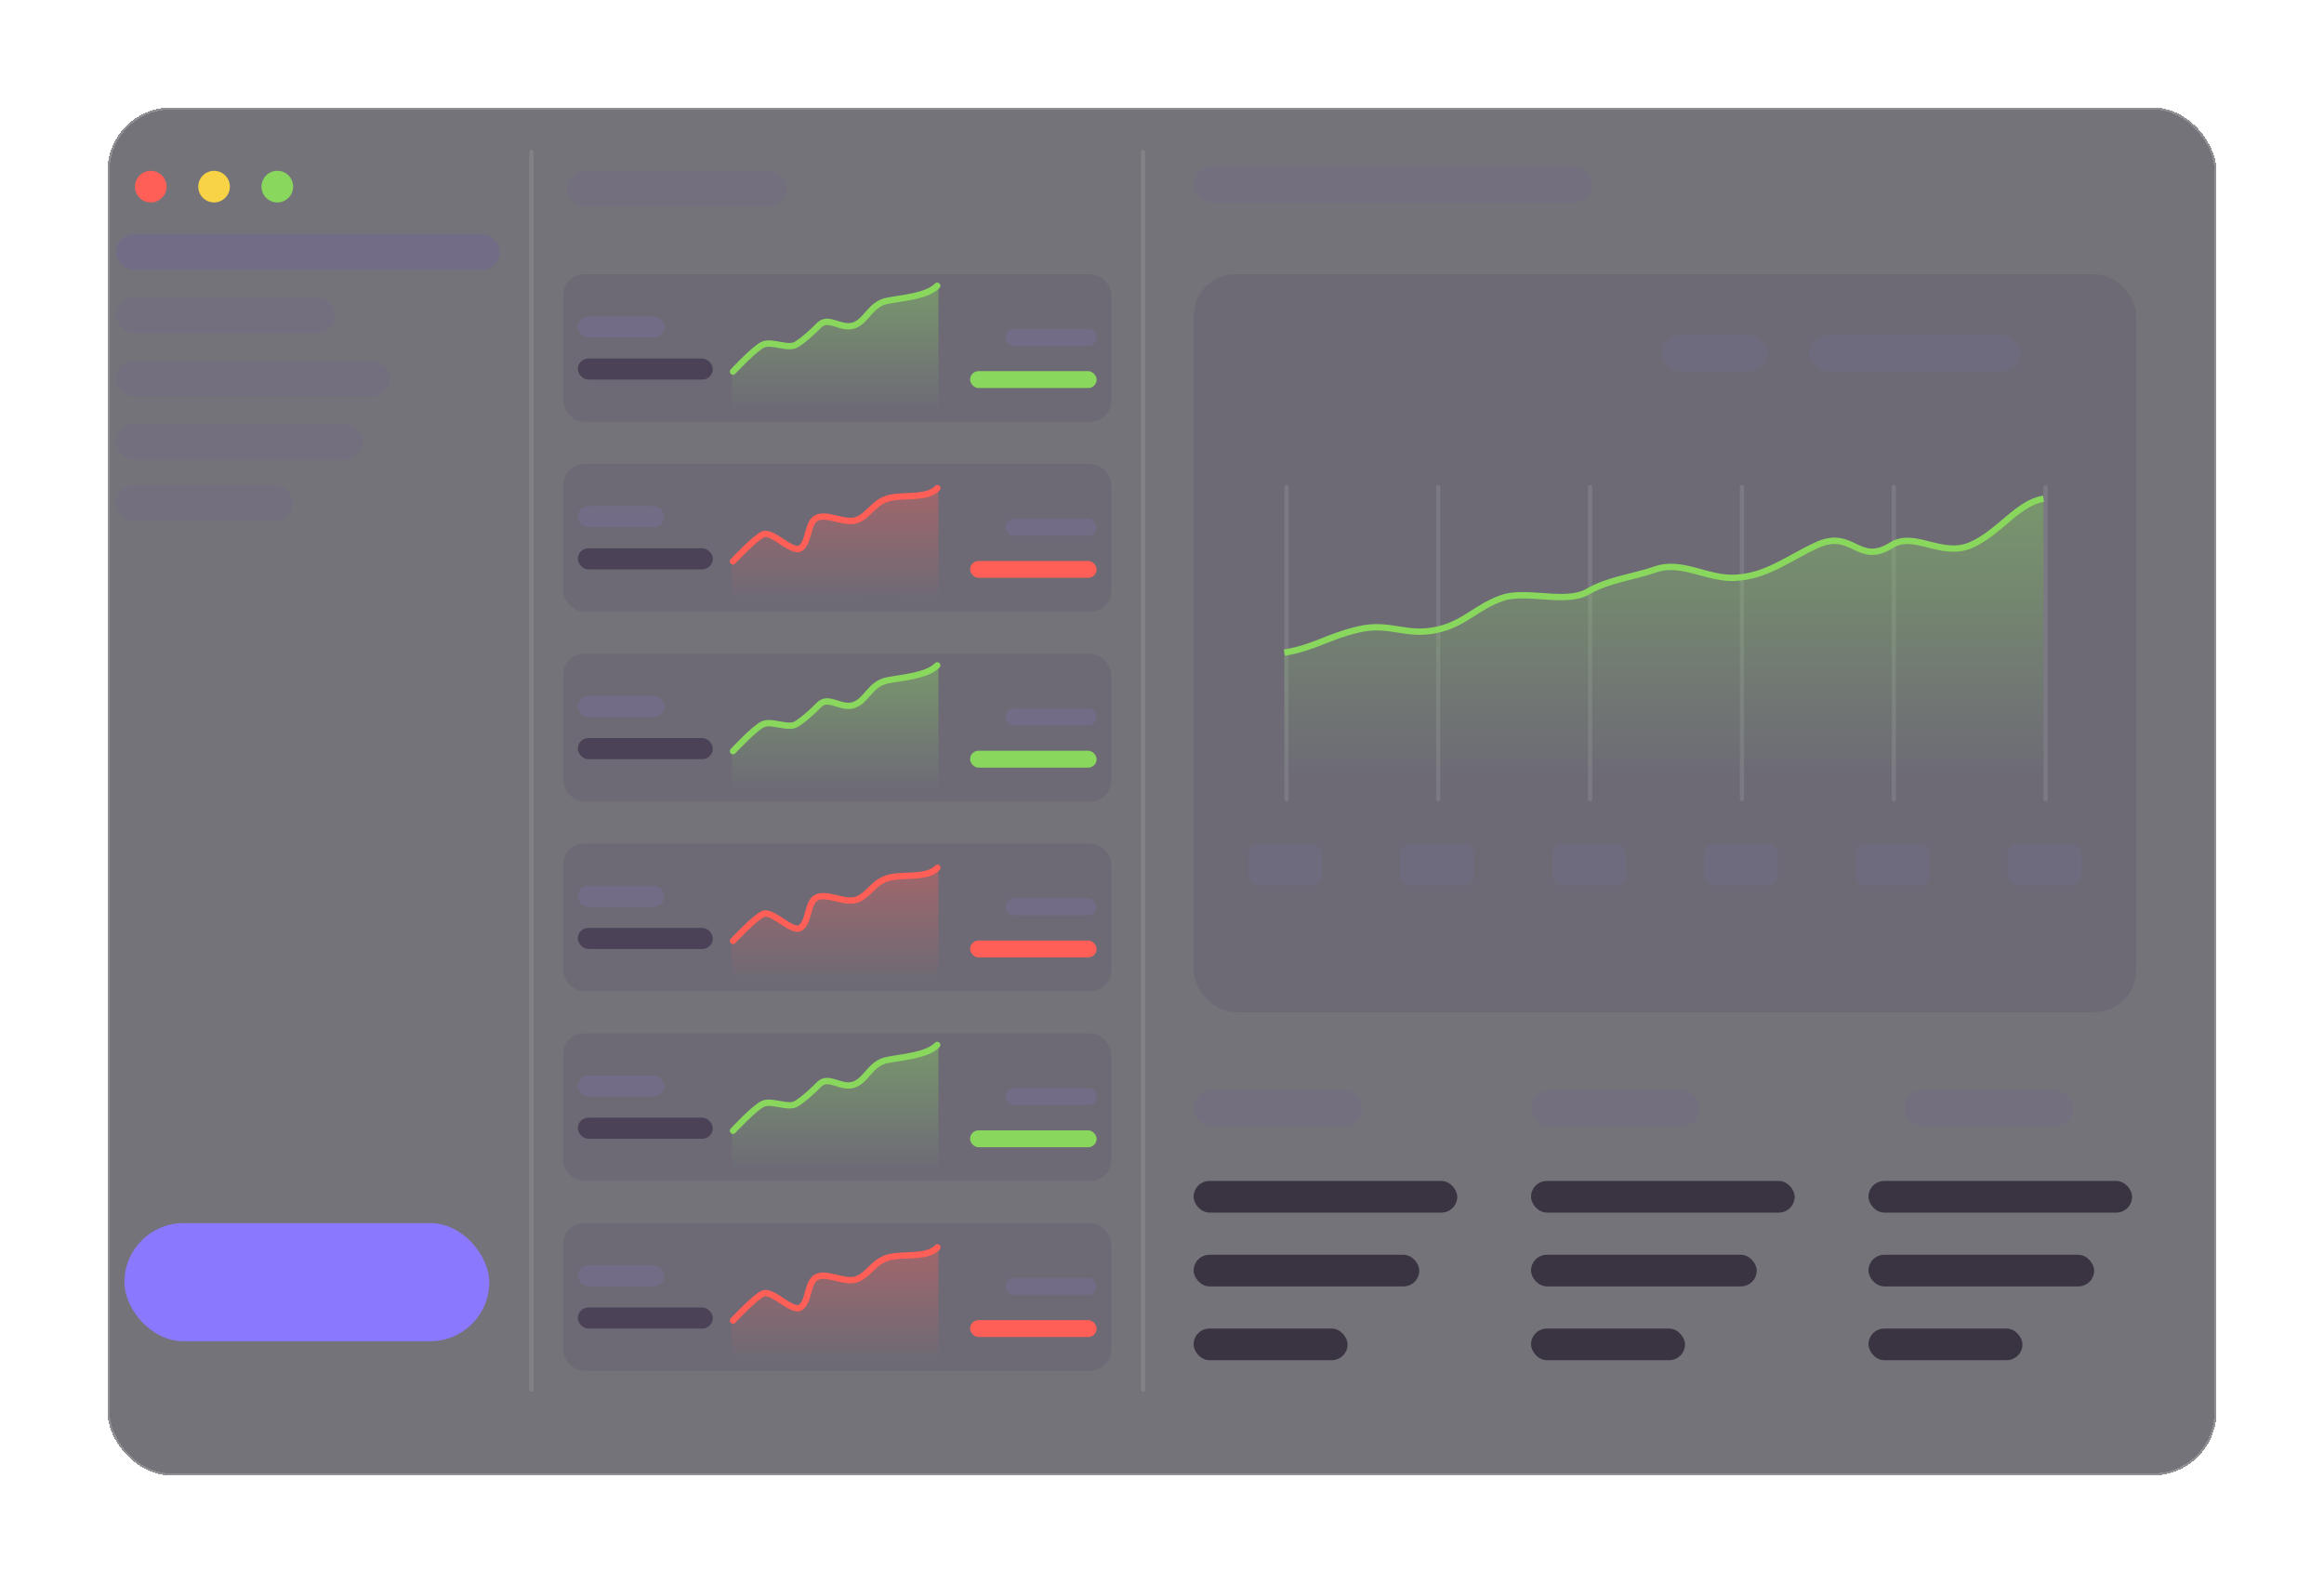 <svg width="1102" height="751" viewBox="0 0 1102 751" fill="none" xmlns="http://www.w3.org/2000/svg">
<g filter="url(#filter0_bd)">
<rect x="41" y="41" width="1000" height="648.615" rx="30" fill="#181620" fill-opacity="0.6" shape-rendering="crispEdges"/>
<rect x="41" y="41" width="1000" height="648.615" rx="30" stroke="white" stroke-opacity="0.2" stroke-width="2" shape-rendering="crispEdges"/>
</g>
<rect x="251" y="71" width="2" height="589" rx="1" fill="white" fill-opacity="0.1"/>
<rect x="541" y="71" width="2" height="589" rx="1" fill="white" fill-opacity="0.1"/>
<circle cx="71.5" cy="88.5" r="7.5" fill="#FF5F56"/>
<circle cx="101.5" cy="88.5" r="7.5" fill="#F8D345"/>
<circle cx="131.5" cy="88.5" r="7.5" fill="#89D85D"/>
<rect x="55" y="111" width="182" height="17" rx="8.5" fill="#726C86"/>
<rect x="55" y="141" width="104" height="17" rx="8.5" fill="#726C86" fill-opacity="0.5"/>
<rect x="269" y="81" width="104" height="17" rx="8.5" fill="#726C86" fill-opacity="0.5"/>
<rect x="55" y="171" width="130" height="17" rx="8.5" fill="#726C86" fill-opacity="0.5"/>
<rect x="55" y="201" width="117" height="17" rx="8.5" fill="#726C86" fill-opacity="0.5"/>
<rect x="55" y="230" width="84" height="17" rx="8.5" fill="#726C86" fill-opacity="0.5"/>
<rect x="59" y="580" width="173" height="56" rx="28" fill="#8A79FF"/>
<g filter="url(#filter1_b)">
<rect x="267" y="130" width="260" height="70" rx="10" fill="#50496A" fill-opacity="0.2"/>
</g>
<rect x="476.8" y="156" width="43.2" height="8" rx="4" fill="#726C86"/>
<rect x="460" y="176" width="60" height="8" rx="4" fill="#89D85D"/>
<rect x="274" y="150" width="41" height="10" rx="5" fill="#726C86"/>
<rect x="274" y="170" width="64" height="10" rx="5" fill="#4B4257"/>
<path d="M361.959 163.357C358.09 164.884 347 176.071 347 176.071V194.985C379.667 194.625 445 194.121 445 194.985V135C440.094 139.99 427.499 141.206 420.212 142.629C412.194 144.195 411.151 151.829 405.246 154.181C398.998 156.669 393.028 149.65 388.462 154.181C385.305 157.312 381.506 160.951 377.625 163.357C373.724 165.776 366.307 161.641 361.959 163.357Z" fill="url(#paint0_linear)"/>
<path d="M347.576 176.187C347.576 176.187 358.09 164.876 361.959 163.349C366.307 161.634 373.724 165.767 377.625 163.349C381.505 160.944 385.305 157.305 388.461 154.175C393.028 149.646 398.998 156.663 405.246 154.175C411.151 151.825 412.771 144.192 420.788 142.627C428.075 141.205 439.517 140.497 444.423 135.509" stroke="#89D85D" stroke-width="3" stroke-linecap="round" stroke-linejoin="round"/>
<g filter="url(#filter2_b)">
<rect x="267" y="220" width="260" height="70" rx="10" fill="#50496A" fill-opacity="0.2"/>
</g>
<rect x="476.8" y="246" width="43.2" height="8" rx="4" fill="#726C86"/>
<rect x="460" y="266" width="60" height="8" rx="4" fill="#FF5F56"/>
<rect x="274" y="240" width="41" height="10" rx="5" fill="#726C86"/>
<rect x="274" y="260" width="64" height="10" rx="5" fill="#4B4257"/>
<path d="M361.959 253.357C358.09 254.884 347 266.071 347 266.071V284.985C379.667 284.625 445 284.121 445 284.985L445 231.5C440.094 236.49 429.287 235.077 422 236.5C413.983 238.066 411.405 244.149 405.5 246.5C399.251 248.988 391.067 241.97 386.5 246.5C383.344 249.631 383 259 378.5 260C374.02 260.996 366.307 251.641 361.959 253.357Z" fill="url(#paint1_linear)"/>
<path d="M347.576 266.186C347.576 266.186 358.09 254.876 361.959 253.349C366.307 251.633 375.599 262.418 379.5 260C383.381 257.595 382.844 249.63 386 246.5C390.567 241.971 400.251 248.987 406.5 246.5C412.405 244.149 414.483 237.565 422.5 236C429.787 234.577 439.594 236.488 444.5 231.5" stroke="#FF5F56" stroke-width="3" stroke-linecap="round" stroke-linejoin="round"/>
<g filter="url(#filter3_b)">
<rect x="267" y="310" width="260" height="70" rx="10" fill="#50496A" fill-opacity="0.2"/>
</g>
<rect x="476.8" y="336" width="43.2" height="8" rx="4" fill="#726C86"/>
<rect x="460" y="356" width="60" height="8" rx="4" fill="#89D85D"/>
<rect x="274" y="330" width="41" height="10" rx="5" fill="#726C86"/>
<rect x="274" y="350" width="64" height="10" rx="5" fill="#4B4257"/>
<path d="M361.959 343.357C358.09 344.884 347 356.071 347 356.071V374.985C379.667 374.625 445 374.121 445 374.985V315C440.094 319.99 427.499 321.206 420.212 322.629C412.194 324.195 411.151 331.829 405.246 334.181C398.998 336.669 393.028 329.65 388.462 334.181C385.305 337.312 381.506 340.951 377.625 343.357C373.724 345.776 366.307 341.641 361.959 343.357Z" fill="url(#paint2_linear)"/>
<path d="M347.576 356.187C347.576 356.187 358.09 344.876 361.959 343.349C366.307 341.634 373.724 345.767 377.625 343.349C381.505 340.944 385.305 337.305 388.461 334.175C393.028 329.646 398.998 336.663 405.246 334.175C411.151 331.825 412.771 324.192 420.788 322.627C428.075 321.205 439.517 320.497 444.423 315.509" stroke="#89D85D" stroke-width="3" stroke-linecap="round" stroke-linejoin="round"/>
<g filter="url(#filter4_b)">
<rect x="267" y="400" width="260" height="70" rx="10" fill="#50496A" fill-opacity="0.2"/>
</g>
<rect x="476.8" y="426" width="43.2" height="8" rx="4" fill="#726C86"/>
<rect x="460" y="446" width="60" height="8" rx="4" fill="#FF5F56"/>
<rect x="274" y="420" width="41" height="10" rx="5" fill="#726C86"/>
<rect x="274" y="440" width="64" height="10" rx="5" fill="#4B4257"/>
<path d="M361.959 433.357C358.09 434.884 347 446.071 347 446.071V464.985C379.667 464.625 445 464.121 445 464.985L445 411.5C440.094 416.49 429.287 415.077 422 416.5C413.983 418.066 411.405 424.149 405.5 426.5C399.251 428.988 391.067 421.97 386.5 426.5C383.344 429.631 383 439 378.5 440C374.02 440.996 366.307 431.641 361.959 433.357Z" fill="url(#paint3_linear)"/>
<path d="M347.576 446.186C347.576 446.186 358.09 434.876 361.959 433.349C366.307 431.633 375.599 442.418 379.5 440C383.381 437.595 382.844 429.63 386 426.5C390.567 421.971 400.251 428.987 406.5 426.5C412.405 424.149 414.483 417.565 422.5 416C429.787 414.577 439.594 416.488 444.5 411.5" stroke="#FF5F56" stroke-width="3" stroke-linecap="round" stroke-linejoin="round"/>
<g filter="url(#filter5_b)">
<rect x="267" y="490" width="260" height="70" rx="10" fill="#50496A" fill-opacity="0.2"/>
</g>
<rect x="476.8" y="516" width="43.2" height="8" rx="4" fill="#726C86"/>
<rect x="460" y="536" width="60" height="8" rx="4" fill="#89D85D"/>
<rect x="274" y="510" width="41" height="10" rx="5" fill="#726C86"/>
<rect x="274" y="530" width="64" height="10" rx="5" fill="#4B4257"/>
<path d="M361.959 523.357C358.09 524.884 347 536.071 347 536.071V554.985C379.667 554.625 445 554.121 445 554.985V495C440.094 499.99 427.499 501.206 420.212 502.629C412.194 504.195 411.151 511.829 405.246 514.181C398.998 516.669 393.028 509.65 388.462 514.181C385.305 517.312 381.506 520.951 377.625 523.357C373.724 525.776 366.307 521.641 361.959 523.357Z" fill="url(#paint4_linear)"/>
<path d="M347.576 536.187C347.576 536.187 358.09 524.876 361.959 523.349C366.307 521.634 373.724 525.767 377.625 523.349C381.505 520.944 385.305 517.305 388.461 514.175C393.028 509.646 398.998 516.663 405.246 514.175C411.151 511.825 412.771 504.192 420.788 502.627C428.075 501.205 439.517 500.497 444.423 495.509" stroke="#89D85D" stroke-width="3" stroke-linecap="round" stroke-linejoin="round"/>
<g filter="url(#filter6_b)">
<rect x="267" y="580" width="260" height="70" rx="10" fill="#50496A" fill-opacity="0.2"/>
</g>
<rect x="476.8" y="606" width="43.2" height="8" rx="4" fill="#726C86"/>
<rect x="460" y="626" width="60" height="8" rx="4" fill="#FF5F56"/>
<rect x="274" y="600" width="41" height="10" rx="5" fill="#726C86"/>
<rect x="274" y="620" width="64" height="10" rx="5" fill="#4B4257"/>
<path d="M361.959 613.357C358.09 614.884 347 626.071 347 626.071V644.985C379.667 644.625 445 644.121 445 644.985L445 591.5C440.094 596.49 429.287 595.077 422 596.5C413.983 598.066 411.405 604.149 405.5 606.5C399.251 608.988 391.067 601.97 386.5 606.5C383.344 609.631 383 619 378.5 620C374.02 620.996 366.307 611.641 361.959 613.357Z" fill="url(#paint5_linear)"/>
<path d="M347.576 626.186C347.576 626.186 358.09 614.876 361.959 613.349C366.307 611.633 375.599 622.418 379.5 620C383.381 617.595 382.844 609.63 386 606.5C390.567 601.971 400.251 608.987 406.5 606.5C412.405 604.149 414.483 597.565 422.5 596C429.787 594.577 439.594 596.488 444.5 591.5" stroke="#FF5F56" stroke-width="3" stroke-linecap="round" stroke-linejoin="round"/>
<rect x="566" y="79" width="189" height="17" rx="8.5" fill="#726C86" fill-opacity="0.5"/>
<rect x="566" y="517" width="80" height="17" rx="8.5" fill="#726C86" fill-opacity="0.5"/>
<rect x="726" y="517" width="80" height="17" rx="8.5" fill="#726C86" fill-opacity="0.5"/>
<rect x="903" y="517" width="80" height="17" rx="8.5" fill="#726C86" fill-opacity="0.5"/>
<g filter="url(#filter7_b)">
<rect x="566" y="130" width="447" height="350" rx="20" fill="#50496A" fill-opacity="0.2"/>
</g>
<rect x="858" y="159" width="100" height="17" rx="8.5" fill="#726C86" fill-opacity="0.5"/>
<rect x="788" y="159" width="50" height="17" rx="8.5" fill="#726C86" fill-opacity="0.5"/>
<rect x="736" y="400" width="35" height="20" rx="5" fill="#726C86" fill-opacity="0.5"/>
<rect x="592" y="400" width="35" height="20" rx="5" fill="#726C86" fill-opacity="0.5"/>
<rect x="664" y="400" width="35" height="20" rx="5" fill="#726C86" fill-opacity="0.5"/>
<rect x="808" y="400" width="35" height="20" rx="5" fill="#726C86" fill-opacity="0.5"/>
<rect x="880" y="400" width="35" height="20" rx="5" fill="#726C86" fill-opacity="0.5"/>
<rect x="952" y="400" width="35" height="20" rx="5" fill="#726C86" fill-opacity="0.5"/>
<rect x="609" y="230" width="2" height="150" rx="1" fill="white" fill-opacity="0.1"/>
<rect x="681" y="230" width="2" height="150" rx="1" fill="white" fill-opacity="0.1"/>
<rect x="753" y="230" width="2" height="150" rx="1" fill="white" fill-opacity="0.1"/>
<rect x="825" y="230" width="2" height="150" rx="1" fill="white" fill-opacity="0.1"/>
<rect x="897" y="230" width="2" height="150" rx="1" fill="white" fill-opacity="0.1"/>
<rect x="969" y="230" width="2" height="150" rx="1" fill="white" fill-opacity="0.1"/>
<path d="M644 298.5C629.287 301.971 623.891 306.894 609 309.5V369H969V236.5C956.703 238.469 947.854 252.747 934.5 258.5C920.698 264.446 907.757 251.763 897 258.5C880.967 268.541 878.689 250.602 861.5 258.5C847.696 264.843 837.678 273.368 822.5 274C809.336 274.548 797.442 265.667 785 270C774.606 273.62 762.484 274.915 753 280.5C742.649 286.596 723.871 279.625 712.5 283.5C700.204 287.69 694.652 295.556 682 298.5C666.572 302.09 659.417 294.863 644 298.5Z" fill="url(#paint6_linear)"/>
<path d="M609 309.5C623.891 306.894 629.287 301.971 644 298.5C659.417 294.863 666.572 302.09 682 298.5C694.652 295.556 700.204 287.69 712.5 283.5C723.871 279.625 742.649 286.596 753 280.5C762.484 274.915 774.606 273.62 785 270C797.442 265.667 809.336 274.548 822.5 274C837.678 273.368 847.696 264.843 861.5 258.5C878.689 250.602 880.967 268.541 897 258.5C907.757 251.763 920.698 264.446 934.5 258.5C947.854 252.747 956.703 238.469 969 236.5" stroke="#89D85D" stroke-width="3"/>
<rect x="566" y="560" width="125" height="15" rx="7.5" fill="#3A3342"/>
<rect x="726" y="560" width="125" height="15" rx="7.5" fill="#3A3342"/>
<rect x="886" y="560" width="125" height="15" rx="7.5" fill="#3A3342"/>
<rect x="566" y="595" width="107" height="15" rx="7.5" fill="#3A3342"/>
<rect x="726" y="595" width="107" height="15" rx="7.5" fill="#3A3342"/>
<rect x="886" y="595" width="107" height="15" rx="7.5" fill="#3A3342"/>
<rect x="566" y="630" width="73" height="15" rx="7.5" fill="#3A3342"/>
<rect x="726" y="630" width="73" height="15" rx="7.5" fill="#3A3342"/>
<rect x="886" y="630" width="73" height="15" rx="7.5" fill="#3A3342"/>
<defs>
<filter id="filter0_bd" x="-60" y="-60" width="1202" height="850.615" filterUnits="userSpaceOnUse" color-interpolation-filters="sRGB">
<feFlood flood-opacity="0" result="BackgroundImageFix"/>
<feGaussianBlur in="BackgroundImage" stdDeviation="50"/>
<feComposite in2="SourceAlpha" operator="in" result="effect1_backgroundBlur"/>
<feColorMatrix in="SourceAlpha" type="matrix" values="0 0 0 0 0 0 0 0 0 0 0 0 0 0 0 0 0 0 127 0" result="hardAlpha"/>
<feOffset dx="10" dy="10"/>
<feGaussianBlur stdDeviation="25"/>
<feComposite in2="hardAlpha" operator="out"/>
<feColorMatrix type="matrix" values="0 0 0 0 0 0 0 0 0 0 0 0 0 0 0 0 0 0 0.5 0"/>
<feBlend mode="normal" in2="effect1_backgroundBlur" result="effect2_dropShadow"/>
<feBlend mode="normal" in="SourceGraphic" in2="effect2_dropShadow" result="shape"/>
</filter>
<filter id="filter1_b" x="257" y="120" width="280" height="90" filterUnits="userSpaceOnUse" color-interpolation-filters="sRGB">
<feFlood flood-opacity="0" result="BackgroundImageFix"/>
<feGaussianBlur in="BackgroundImage" stdDeviation="5"/>
<feComposite in2="SourceAlpha" operator="in" result="effect1_backgroundBlur"/>
<feBlend mode="normal" in="SourceGraphic" in2="effect1_backgroundBlur" result="shape"/>
</filter>
<filter id="filter2_b" x="257" y="210" width="280" height="90" filterUnits="userSpaceOnUse" color-interpolation-filters="sRGB">
<feFlood flood-opacity="0" result="BackgroundImageFix"/>
<feGaussianBlur in="BackgroundImage" stdDeviation="5"/>
<feComposite in2="SourceAlpha" operator="in" result="effect1_backgroundBlur"/>
<feBlend mode="normal" in="SourceGraphic" in2="effect1_backgroundBlur" result="shape"/>
</filter>
<filter id="filter3_b" x="257" y="300" width="280" height="90" filterUnits="userSpaceOnUse" color-interpolation-filters="sRGB">
<feFlood flood-opacity="0" result="BackgroundImageFix"/>
<feGaussianBlur in="BackgroundImage" stdDeviation="5"/>
<feComposite in2="SourceAlpha" operator="in" result="effect1_backgroundBlur"/>
<feBlend mode="normal" in="SourceGraphic" in2="effect1_backgroundBlur" result="shape"/>
</filter>
<filter id="filter4_b" x="257" y="390" width="280" height="90" filterUnits="userSpaceOnUse" color-interpolation-filters="sRGB">
<feFlood flood-opacity="0" result="BackgroundImageFix"/>
<feGaussianBlur in="BackgroundImage" stdDeviation="5"/>
<feComposite in2="SourceAlpha" operator="in" result="effect1_backgroundBlur"/>
<feBlend mode="normal" in="SourceGraphic" in2="effect1_backgroundBlur" result="shape"/>
</filter>
<filter id="filter5_b" x="257" y="480" width="280" height="90" filterUnits="userSpaceOnUse" color-interpolation-filters="sRGB">
<feFlood flood-opacity="0" result="BackgroundImageFix"/>
<feGaussianBlur in="BackgroundImage" stdDeviation="5"/>
<feComposite in2="SourceAlpha" operator="in" result="effect1_backgroundBlur"/>
<feBlend mode="normal" in="SourceGraphic" in2="effect1_backgroundBlur" result="shape"/>
</filter>
<filter id="filter6_b" x="257" y="570" width="280" height="90" filterUnits="userSpaceOnUse" color-interpolation-filters="sRGB">
<feFlood flood-opacity="0" result="BackgroundImageFix"/>
<feGaussianBlur in="BackgroundImage" stdDeviation="5"/>
<feComposite in2="SourceAlpha" operator="in" result="effect1_backgroundBlur"/>
<feBlend mode="normal" in="SourceGraphic" in2="effect1_backgroundBlur" result="shape"/>
</filter>
<filter id="filter7_b" x="556" y="120" width="467" height="370" filterUnits="userSpaceOnUse" color-interpolation-filters="sRGB">
<feFlood flood-opacity="0" result="BackgroundImageFix"/>
<feGaussianBlur in="BackgroundImage" stdDeviation="5"/>
<feComposite in2="SourceAlpha" operator="in" result="effect1_backgroundBlur"/>
<feBlend mode="normal" in="SourceGraphic" in2="effect1_backgroundBlur" result="shape"/>
</filter>
<linearGradient id="paint0_linear" x1="396" y1="135" x2="396" y2="195" gradientUnits="userSpaceOnUse">
<stop stop-color="#89D85D" stop-opacity="0.4"/>
<stop offset="1" stop-color="#89D85D" stop-opacity="0"/>
</linearGradient>
<linearGradient id="paint1_linear" x1="396" y1="225" x2="396" y2="285" gradientUnits="userSpaceOnUse">
<stop stop-color="#FF5F56" stop-opacity="0.4"/>
<stop offset="1" stop-color="#FF5F56" stop-opacity="0"/>
</linearGradient>
<linearGradient id="paint2_linear" x1="396" y1="315" x2="396" y2="375" gradientUnits="userSpaceOnUse">
<stop stop-color="#89D85D" stop-opacity="0.4"/>
<stop offset="1" stop-color="#89D85D" stop-opacity="0"/>
</linearGradient>
<linearGradient id="paint3_linear" x1="396" y1="405" x2="396" y2="465" gradientUnits="userSpaceOnUse">
<stop stop-color="#FF5F56" stop-opacity="0.4"/>
<stop offset="1" stop-color="#FF5F56" stop-opacity="0"/>
</linearGradient>
<linearGradient id="paint4_linear" x1="396" y1="495" x2="396" y2="555" gradientUnits="userSpaceOnUse">
<stop stop-color="#89D85D" stop-opacity="0.4"/>
<stop offset="1" stop-color="#89D85D" stop-opacity="0"/>
</linearGradient>
<linearGradient id="paint5_linear" x1="396" y1="585" x2="396" y2="645" gradientUnits="userSpaceOnUse">
<stop stop-color="#FF5F56" stop-opacity="0.4"/>
<stop offset="1" stop-color="#FF5F56" stop-opacity="0"/>
</linearGradient>
<linearGradient id="paint6_linear" x1="789" y1="236.5" x2="789" y2="369" gradientUnits="userSpaceOnUse">
<stop stop-color="#89D85D" stop-opacity="0.4"/>
<stop offset="1" stop-color="#89D85D" stop-opacity="0"/>
</linearGradient>
</defs>
</svg>
